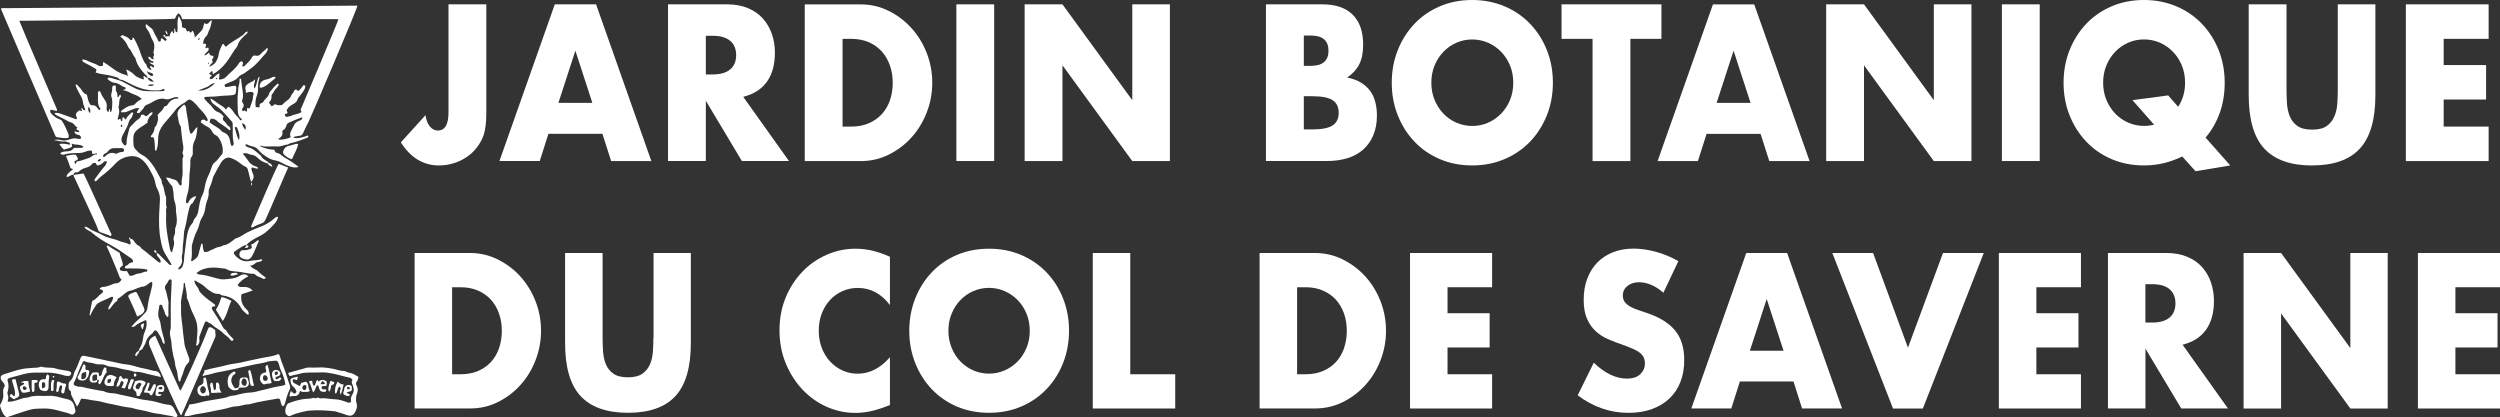 <svg xmlns="http://www.w3.org/2000/svg" id="Calque_2" viewBox="0 0 483.29 80.62"><rect x="0" y="0" width="483.29" height="80.62" fill="#333333" stroke="none"/><defs><style>.cls-1{fill:#fff;stroke-width:0px;}</style></defs><g id="Calque_1-2"><path class="cls-1" d="m10.96,26.51c.76.08,1.51.33,2.3.11,0-.23.06-.46-.01-.65-.38-.91-.74-1.82-1.3-2.64-.08-.11-.18-.18-.32-.22-.68-.2-1.54-.83-1.86-1.35-.12-.21-.09-.39.08-.57.38.09.76.18,1.14.28.05-.21,0-.35-.06-.51-.31-.75-7.02-16.35-7.19-16.95.32,0,.59,0,.85,0,1.11,0,28.95-.24,29.24-.39.15-.37.28-.8.7-1.05.41.25.54.69.69,1.13,10.04,0,20.05,0,30.06,0,.02,0,.04.02.06.04.02.02.04.04.06.05,0,.27-7.19,17.2-7.27,17.37-.1.21.21.37.13.51-.66.46-1.4.39-2.01.74-.2.12-.46.06-.7.16-.21.1-.45-.09-.48-.29-.03-.21.1-.26.28-.3.26-.05.28-.25.15-.43-.15-.2-.06-.31.05-.49.26-.44.66-.67,1.08-.91.4-.22.76-.45.9-.96.08-.29.36-.52.54-.78.37-.56.92-1.03.96-1.77-.17-.24-.38-.24-.51,0-.22.39-.53.66-.82.92-.26.03-.29-.28-.5-.26-.1.05-.26.08-.28.14-.12.46-.54.72-.69,1.15-.12.32-.35.56-.6.74-.36.24-.68.52-.97.83-.12.13-.26.19-.43.17-.26-.03-.54.06-.79-.09-.21-.13-.42-.09-.58.1-.12.14-.26.19-.5.12.04-.27-.3-.36-.35-.66.32-.33.54-.72.48-1.21-.02-.14,0-.26.11-.37.33-.35.45-.85.83-1.17.2-.16.33-.42.46-.65.05-.09-.07-.18-.22-.25-.31.31-.68.59-.93.95-.24.34-.65.63-.72,1-.08.43-.34.65-.59.92-.14.16-.33.3-.42.49-.14.31-.39.42-.68.5-.04.01-.07.07-.11.12-.09.2.07.47-.14.67-.21-.1-.42-.15-.63-.04-.15-.79-.06-1.56.19-2.25.18-.5.27-.98.24-1.48-.04-.68.08-1.32.28-1.96.02-.08.04-.16-.1-.24-.45.68-.37,1.59-.86,2.3-.35-.66.19-1.2.08-1.81-.24.37-.62.48-.96.66-.12.06-.23.13-.34.2-.44.3-.71.7-.48,1.22.09.21-.08.35.04.55.33-.12.69-.22,1.06-.18.34.04.5.22.4.53-.05.15-.12.3-.11.46.02.71-.39,1.32-.54,1.99-.04.2-.24.28-.45.13-.06-.05-.1-.03-.12.04-.1.21.07.48-.13.66-.23.08-.15-.31-.38-.21-.15.07-.29.17-.43.02-.15-.25.06-.43.14-.6.16-.32.21-.6-.05-.88-.16-.18-.18-.4-.1-.6.21-.52.15-1.08.09-1.59-.1-.79-.26-1.57-.31-2.36,0-.13-.1-.18-.3-.16-.02.32.03.67-.07.98-.2.62-.2,1.26-.26,1.88-.1,1.07-.05,2.16-.02,3.24.01.59.11,1.17.62,1.57.08.06.17.14.14.3-.09.08-.27.14-.32.03-.22-.44-.63-.72-.93-1.1-.4-.52-.71-1.13-1.28-1.45-.32.05-.26.44-.59.47-.33-.54-.95-.73-1.43-1.1-.46-.36-.94-.72-1.52-1.01.12.56.33.9.71,1.16.66.45,1.3.92,1.82,1.52.53.61,1.08,1.21,1.64,1.81.14.16.15.33.16.52.06,1.15-.1,2.3.16,3.45.06.27.09.66-.35.77-.16-.23-.25-.45-.28-.73-.08-.84-.39-1.57-1.25-1.91-.15-.06-.32-.12-.41-.24-.64-.78-1.64-1.07-2.36-1.75.08-.21.15-.43.23-.65.45-.06.84.08,1.13.34.76.71,1.76,1.11,2.47,1.88.02.02.09-.02.17-.04.12-.28-.01-.6-.21-.7-.44-.23-.56-.71-.92-.99-.34-.26-.39-.56-.11-.87-.29-.43-.66-.77-1.06-.9-.52-.16-.86-.51-1.1-.88-.28-.44-.69-.72-1.03-1.08-.16-.17-.28-.38-.47-.53-.14-.11-.13-.28,0-.44.83-.1,1.68-.02,2.54-.15.89-.13,1.81-.09,2.71-.2.5-.06.73-.16.77-.62.03-.38.14-.79-.02-1.18-.6-.06-1.13.16-1.69.21-.4.04-.4.08-.5-.41.25-.2.56-.29.85-.43.43-.2.89-.31,1.3-.59.22-.16.43-.3.59-.52.24-.34.64-.43.97-.63.52-.31.97-.73,1.48-1.07.23-.15.42-.33.62-.51.78-.67,1.36-1.52,2.08-2.25.27-.28.43-.64.5-.99-.11-.12-.22-.12-.25-.07-.28.4-.74.62-1.04.99-.3.37-.63.55-1.12.42-.31-.08-.54.03-.7.37-.3.63-.88,1.04-1.33,1.56-.13.15-.29.24-.55.08.1-.26.28-.56.05-.86-.38-.13-.57.17-.71.4-.64,1.03-1.65,1.7-2.45,2.57-.27.29-.62.4-.98.49-.3.08-.47-.06-.37-.34.1-.29.09-.56.04-.85-.31.13-.55.28-.75.51-.16.18-.34.35-.53.5-.2.15-.42.17-.61.02.06-.33.4-.41.43-.75-.17-.03-.41.08-.48-.24.17-.16.35-.33.54-.5.22.19.03.41.15.56.08.06.14-.01.21-.04.09-.05.19-.09.28-.15,1.08-.74,1.96-1.67,2.66-2.78.35-.55.72-1.09,1.06-1.64.21-.34.54-.59.64-1,.17-.67.66-1.12,1.11-1.61.27-.29.7-.46.82-.93-.28-.03-.46.1-.58.27-.13.18-.29.32-.46.45-.98.73-2.13,1.21-3.03,2.07-.19.18-.37.09-.47-.19-.11-.28-.33-.3-.44-.06-.27.6-.58,1.2-.67,1.86-.07.55-.29,1.04-.56,1.48-.25.4-.7.66-1.22.92.09-.49.48-.62.63-.91.07-.21-.27-.35-.06-.59.12-.14.29-.33.16-.63-.42.04-.73-.14-.79-.62-.32.18-.48.55-.94.51.15-.32.42-.51.64-.73.23-.24.28-.48.13-.75-.22-.04-.37.25-.55.03.24-.74.19-.83-.44-.77.02-.55.17-1.04.59-1.44.17-.15.28-.36.35-.61.07-.26.21-.54.33-.79.23-.5.3-1.07.44-1.63-.11,0-.14,0-.17,0-.18.02-.25.17-.35.3-.24.31-.53.5-.96.16-.2.57-.18,1.14-.63,1.57-.41.39-.77.83-1.21,1.24-.02-.48-.15-.91-.38-1.3-.05.02-.12.02-.14.05-.17.24-.32.48-.55.04-.1-.18-.26.12-.42,0-.17-.13-.18-.31-.23-.49-.03-.11-.17-.1-.27-.13-.49-.13-.51-.13-.5-.63.01-.37-.08-.68-.25-1-.13-.23-.24-.48-.35-.71-.45,1.02-.11,2.11-.3,3.12-.19.06-.24-.04-.31-.12-.09-.12-.08-.25-.1-.38,0-.08,0-.2-.13-.2-.17.29.1.65-.14.9-.06,0-.1,0-.11-.02-.07-.14-.13-.28-.19-.43-.28.3-.48.65-.49,1.12-.33-.28-.59.11-.86-.04,0-.05-.02-.1-.03-.16-.03-.15-.15-.16-.24-.11-.1.05-.12.18-.03.27.05.05.14.07.21.1,0,.03.01.05.02.08.05.22.53.28.3.55-.26.31-.46-.05-.64-.21-.1-.09-.19-.19-.35-.14-.17.16.01.43-.17.59-.18.05-.38.03-.43-.13-.2-.65-.68-1.15-.88-1.78-.09-.28-.24-.47-.44-.64-.32-.27-.66-.53-1.01-.8-.23.46.05.82.27,1.11.27.36.45.76.6,1.17.11.3.22.61.39.87.4.59.34,1.23.26,1.86-.03.26-.21.48-.02.75.21.28-.28.52-.09.82.03.04.14.11.03.19-.46.17-.53-.51-.95-.45-.06.1-.11.2-.02.29.22.23.38.51.76.55.24.03.17.22.08.37-.17-.12-.36-.1-.55-.1-.02-.04-.05-.08-.07-.11l-.07.08s.08.05.11.07c.14.27.44.26.65.42.18.14.22.29.09.48-.28.1-.39-.41-.7-.2-.17.31.36.39.2.74-.39-.19-.74-.39-.84-.83-.04-.17-.09-.31-.22-.41-.24-.2-.32-.48-.46-.74-.39-.75-.59-1.58-.91-2.36-.27-.66-.59-1.28-.93-1.9-.02-.03-.09-.03-.14-.04-.23.06-.04.37-.21.43-.19.05-.33.02-.41-.09-.31-.42-.78-.56-1.23-.76-.31-.14-.42.02-.61.24.76.5,1.18,1.19,1.51,1.94.03.07.07.15.12.21.57.55.74,1.35,1.25,1.94.05.05.06.15.08.22.3,1.14.97,2.04,1.76,2.89.2.22.55.35.52.73-.27.02-.39-.24-.6-.32-.04-.01-.09.02-.14.03-.2.2.22.37-.03.62-.53-.24-1.16-.34-1.62-.79-.48-.46-.99-.87-1.72-1.17.18.44.24.77.27,1.11.08.02.15.08.08.15-.07.07-.12-.01-.15-.09-.96-.24-1.86-.65-2.64-1.24-.64-.49-1.29-.94-1.97-1.35-.18.22.1.54-.18.76-.25-.01-.55.09-.77-.07-.58-.4-1.28-.5-1.89-.82-.37-.19-.79-.4-1.28-.34.06.42.36.55.65.69.72.34,1.42.73,2.08,1.16.09.23,0,.45-.11.67.34,0,.56.17.83.21,1.02.15,2.03.32,3.02.63.25.08.53.09.67.36.06.11.15.13.26.14.53.07.96.33,1.44.58,1.67.87,3.41,1.6,5.37,1.52.48-.02.97.06,1.39-.25.19-.14.28.04.39.15-.1.18-.27.24-.47.24-1.08,0-2.16.06-3.24-.02-.73-.06-1.46-.23-2.13-.59-.76-.41-1.53-.81-2.3-1.21-.71-.36-1.5-.47-2.24-.75-.22-.08-.55-.12-.71.21.41.34.83.69,1.36.74.4.03.72.19,1.05.36.33.17.59.46.98.5.08,0,.13.08.13.18,0,.11-.02.22-.15.24-.1.02-.22,0-.35.19.72,0,1.25.44,1.85.67.62.24,1.26.45,1.78,1-.54.26-.97.57-1.33.98-.15.17-.33.24-.57.26-.75.06-1.32.51-1.9.92-.11.07-.28.16-.21.41.45,0,.88.03,1.32-.19.43-.21.89-.34,1.33-.53.28-.12.54-.13.89-.03-.22.3-.47.52-.48.85.3.13.61-.02.71-.21.2-.36.6-.54.74-.95.06-.18.23-.31.41-.37.58-.19,1.08-.54,1.62-.82.6-.31,1.28-.51,1.93-.32.56.17.99-.02,1.44-.2.31-.12.61-.19.94-.16.15.01.26.05.22.27-.86-.02-1.54.31-2,1.08-.09.15-.25.35-.39.36-.33.02-.41.25-.49.46-.1.27-.34.41-.5.62-.19.25-.5.41-.63.7.25.78-.03,1.46-.31,2.14-.29.07-.26.36-.29.52-.08.53-.34.94-.67,1.33-.06.07-.04.15.01.23.14.15.37-.09.51.11.24.74.23,1.52.24,2.29,0,.16.06.26.26.22.32-.73.34-1.55.36-2.32.03-1.11.45-2.02,1.1-2.83.76-.94,1.61-1.82,2.33-2.8.23-.31.55-.57.87-.82.36-.28.8-.41,1.13-.73.48-.46.75-.47,1.24-.05.37.32.73.65,1.01,1.04.26.35.58.62.86.94.4.45.78.92,1.01,1.49.06.15.08.32-.17.4-.22-.08-.37-.36-.68-.31-.34.05-.47.23-.42.6.38.18.71.52,1.11.7.47.21.79.52,1.02.95.17.31.32.6.69.74.21.08.42.25.55.44.58.86.92,1.79.84,2.85-.01.17-.04.32-.16.44-.49.52-.83,1.16-1.43,1.59-.28.21-.44.52-.54.87-.16.52-.36,1.04-.6,1.54-.32.67-.58,1.35-.7,2.09-.1.62-.23,1.27-.52,1.82-.47.92-.58,1.91-.74,2.89-.09.52-.23.98-.55,1.38-.2.25-.41.49-.46.82-.03.17-.15.28-.25.4-.48.55-.73,1.21-.88,1.92-.17.78-.28,1.56-.35,2.36-.08.87-.28,1.72-.3,2.6,0,.37-.1.74-.19,1.09-.1.39-.37.76-.83.92-.03-.1-.07-.17-.07-.25,0-.12.08-.17.17-.24.28-.25.41-.57.52-.95.1-.37-.06-.67-.04-1.01.02-.38.17-.73.17-1.1,0-.64.04-1.27.13-1.92.13-.86.04-1.73.32-2.6.34-1.1.41-2.29.73-3.41.14-.49.19-1.13.78-1.41.15-.46.56-.81.64-1.35-.66.2-1.16.48-1.42,1.1-.05.13-.2.33-.47.31-.1-.3-.03-.6,0-.91.09-.69.42-1.31.46-2.01.04-.51.12-1.02.11-1.54-.04-1.21.27-2.4.2-3.61-.02-.3.06-.67.24-.9.27-.34.25-.69.24-1.06-.02-.67-.02-1.37.3-1.96.46-.85.48-1.76.6-2.74-.62.29-.69,1.1-1.3,1.32-.27-.52-.34-1.06-.39-1.57-.11-1.19-.44-2.35-.53-3.54-.02-.21-.15-.38-.31-.57-.42.2-.68.57-.98.89-.37.39-.42.86-.3,1.35.17.66.12,1.39.58,1.97.03.03,0,.11.02.16.12.95.17,1.9.33,2.85.1.62.28,1.25.03,1.89-.06.15-.03.37.06.55.08.15.1.34.03.47-.18.31-.11.63-.11.95-.01.67-.03,1.35.01,2.02.04.7-.26,1.37-.18,2.07.02.21,0,.42-.23.51-.49-.29-.48-1.03-1.15-1.15-.55-.1-1.03-.5-1.67-.37.41.53.65,1.11,1.12,1.52.07.06.13.18.14.28.05.42.21.82.21,1.26,0,.52.06,1.07.22,1.56.19.55.26,1.09.25,1.65,0,.13,0,.27.02.4.17,1.01.27,2.01-.13,2.99-.09.21-.05.42-.06.64-.01.24,0,.47-.1.71-.12.31-.28.71-.18,1,.3.87-.19,1.57-.29,2.42-.26-.17-.34-.29-.38-.5-.14-.75-.33-1.5-.44-2.25-.14-.97-.32-1.94-.34-2.92-.01-.51-.04-1.03,0-1.54.03-.5-.13-1.02.11-1.51-.24-.49-.07-1.01-.12-1.51-.02-.19.05-.4-.03-.56-.36-.75-.28-1.62-.68-2.35-.18-.32-.06-.67-.26-.99-.58-.96-1.01-2.01-1.7-2.89-.5-.64-.99-1.3-1.75-1.71-.31-.17-.65-.36-.91-.61-1.02-1-1-1.01-1-2.53,0-.08,0-.16,0-.24,0-.59.17-1.07.63-1.49.63-.58,1.42-.93,2.14-1.52-.12-.35.12-.64.29-.98.17-.35.67-.47.65-1-.63-.03-.76.75-1.37.76-.19-.23-.45-.41-.85-.23,0,.4-.29.67-.6.86-.58.37-.95.96-1.46,1.39-.13.11-.19.32-.24.49-.23.9-.51,1.79-.5,2.73,0,.25-.12.4-.37.43-.68-.65-.78-1.13-.41-1.93.12-.27.27-.52.4-.78.24-.5.55-.97.7-1.5.11-.37.22-.71.49-.98.28-.28.32-.67.47-1.01.03-.08-.09-.18-.23-.23-.46.41-.96.79-1.15,1.35-.42.14-.24-.52-.66-.35-.14.22.07.53-.18.75-.28-.04-.07-.42-.32-.47-.17-.06-.28.33-.48.05.18-.74.51-1.47.18-2.25-.02-.04-.01-.11,0-.15.26-.58-.02-1.29.42-1.85.08-.1.06-.31-.05-.46-.15.02-.23.12-.27.25-.05.14-.11.23-.33.13.06-.36,0-.73-.21-1.05-.23-.36.1-.81-.19-1.15-.55.09-.56.09-.58.47-.02.35-.02.68-.14,1.03-.08.24-.09.56,0,.8.25.66.11,1.33.11,2,0,.29-.13.58-.2.89-.37-.14-.09-.5-.33-.63-.19.15.04.49-.26.6-.25-.27-.33-.57-.26-.89.12-.56-.06-1.03-.38-1.48-.32-.46-.63-.92-.8-1.46-.1-.32-.3-.2-.5-.09,0,.3,0,.6,0,.9,0,.8-.11,1.61.43,2.32.12.15-.05.27-.21.33-.05-.06-.11-.12-.16-.19-.28-.42-.58-.8-1.17-.75-.28.03-.4-.15-.53-.39-.3-.52-.33-1.11-.52-1.67-.37-.14-.67-.36-.89-.73-.22-.38-.55-.69-.85-1.02-.1-.11-.19-.28-.44-.18.12.56.42,1.05.67,1.56.24.5.63.98.7,1.5.09.64.28,1.23.52,1.8-.48.36-.42-.37-.73-.32-.21.2.26.35.04.54-.19.09-.31-.19-.45-.1-.21.14-.43.3-.57.5-.13.19-.15.46-.02.69.1.17.17.33.01.55-.9-.33-1.81-.68-2.73-.99-.48-.16-.96-.39-1.51-.22.14.3.39.42.63.54.41.2.82.4,1.22.6.45.23.88.54,1.36.66.56.14.7.68,1.12.91.04.02.08.05.12.08-.08.11-.16.21-.25.32.18.18.5.17.62.43-.31.36-.65-.17-.99.08.15.33.34.52.72.57.38.04.6.28.6.69-.27.13-.54.13-.74.07-.63-.21-1.19.04-1.75.21-.53.16-1.04.17-1.57.03-.4-.1-.82-.12-1.23.06.67-.03,1.3.32,1.97.23.34-.04.63.1.94.18.14.04.3.15.21.45-.65-.14-1.32-.27-2.03-.15.25.45.55.8.87,1.09.38-.11.71-.19,1.04-.3.17-.06.37-.12.49-.24.16-.15-.02-.36-.04-.63.77.37,1.64.03,2.29.61-.14.2-.28.23-.46.22-.35,0-.7,0-1.05,0-.16,0-.33,0-.44.14-.31.44-.75.51-1.26.54-.42.02-.9.02-1.26.37.17.26.41.33.65.26.99-.29,2-.31,3.01-.31.36,0,.67-.07,1.01-.19.39-.14.79-.32,1.23-.28.07,0,.14.05.19.07.11.19-.04.4.15.57.19,0,.4.04.6-.09.16-.1.24-.04.24.2-.4-.08-.71.15-.99.37-.24.19-.49.29-.78.38-.73.23-1.43.53-2.15.63-.11.16,0,.37-.22.43-.06-.07-.12-.12-.16-.19-.05-.1-.07-.2-.02-.31.81-.37.81-.38.21-1.26-.64-.1-1.23.15-1.89.21.37.84.54,1.37.9,2.38.13.18.44-.02.43.29q-1.36.93-1.16,1.45c.47-.06.81-.5,1.32-.47.03-.27.16-.43.45-.45.21-.01.43.02.6-.17.4-.43.93-.61,1.47-.77.37-.11.69-.26.92-.55.22-.28.46-.41.86-.3.05.18.14.37.35.47.41-.11.8-.25,1.09-.61.18-.22.43-.32.77-.09-.25.18-.18.47-.4.71-.72.82-1.34,1.71-1.99,2.58-.11.15-.14.34.1.48.44-.21.68-.65,1.05-.93.99-.75,1.94-1.56,2.78-2.48.69-.76,1.57-1.22,2.53-1.41,1.54-.29,2.68.32,3.67,1.77.21.31.4.64.57.97.34.69.78,1.32.91,2.11.08.49.22,1,.46,1.44.33.61.5,1.22.5,1.9,0,.83-.1,1.65-.13,2.48-.08,1.88-.09,3.77.3,5.62.17.8.3,1.62.74,2.34.46.75.9,1.52,1.35,2.28-.25.17-.41.03-.57-.13-.6-.6-1.2-1.2-1.81-1.8-.13-.13-.22-.31-.53-.27,0,.33.15.59.39.81.2.19.32.42.41.68.04.1,0,.23-.1.28-.06.03-.16.03-.23,0-.07-.02-.13-.09-.2-.14-.84-.68-1.69-1.37-2.53-2.06-.33-.26-.73-.44-.91-.86-.56-.22-.93-.65-1.25-1.14-.15-.23-.38-.37-.67-.39-.04-.09-.08-.26-.17-.21-.15.09-.08.22.05.31.09.34.36.67.07,1.06-.34-.14-.67-.33-1.03-.4-.52-.11-1.02-.27-1.5-.5-.23-.11-.51-.13-.76-.21-.68-.23-1.42-.36-2-.73-.84-.53-1.83-.73-2.63-1.31-.21-.15-.52-.34-.89-.32.11.39.44.5.68.68.17.12.41.17.56.3,1.22,1.06,2.57,1.92,4.01,2.66.54.28,1.06.61,1.57.95.72.48,1.42,1,2.14,1.47.3.19.49.38.42.81-.36.02-.7.14-.91.42-.19.25-.7.22-.64.71.25.13.49.05.73.06,1.12.05,2.25-.05,3.36.17.26.05.29.18.19.45-.58-.09-1.04.37-1.66.38-.57,0-1.08.57-1.73.4-.07-.17-.41-.76-.52-.91q-.63.15-1.34-.17c-.09-.43.15-.66.5-.81.33-.14-.54-2.07-.54-2.52-.71-.44-1.43-.8-2.06-1.28-.17-.13-.32-.18-.5-.02.2.22,2.26,5.15,2.57,6.05.02.07.06.16.12.19.37.15.13.37.03.51-.17.25-.49.42-.75.42-.55,0-.96.31-1.44.45-.36.11-.69.25-1.08.26-.28,0-.56.1-.77.31.06.08.08.14.11.16.04.02.11,0,.16.03.47.2.53.47.14.74-.61.42-1,1.09-1.7,1.41-.12.06-.17.2-.2.34-.15.79-.3,1.57-.45,2.36,0,.04.05.09.13.23.26-.77.71-1.36,1.09-2,.11-.19.24-.32.43-.44.75-.46,1.6-.7,2.37-1.12.14-.08.28-.17.53-.05,0,.88-.86,1.48-.96,2.35.18.03.28-.02.35-.1.43-.5.73-1.12,1.33-1.46.06-.03.11-.14.1-.21-.01-.25.17-.33.33-.4.15-.07.25-.19.36-.27.6-.39,1.1-1.05,1.8-1.14.66-.09,1.17-.47,1.78-.62.15-.04.28-.14.45-.14.48.01.87-.24,1.22-.53.23-.18.44-.38.79-.42.05.32.03.61-.04.93-.33,1.36-.72,2.71-.88,4.11-.04.36-.16.67-.42.93-.54.53-1.04,1.1-1.62,1.58-.39.33-.69.72-1.08,1.16.32.01.51.03.73-.18.53-.5,1.23-.73,1.86-1.07.09-.05.21-.05.34.05.08.56.04,1.13-.15,1.7-.15.45-.39.89-.45,1.35-.1.86-.28,1.67-.77,2.39-.07.1-.07.25-.11.38-.32.11-.5.35-.65.64-.13.24-.03.32.21.4.12-.34.48-.54.53-.93.12-.29.5-.26.63-.52.21-.42.5-.81.64-1.27.15-.49.4-.94.77-1.27.29-.25.57-.46.77-.79.16-.27.36-.28.59-.07.12.11.2.24.29.38.33.54.65,1.08.8,1.7.06.24.16.38.45.33-.08-.99-.46-1.9-.66-2.85-.14-.64-.13-1.31-.43-1.92-.25-.51-.18-1.05-.13-1.58.03-.28.14-.56.14-.86,0-.17.12-.31.3-.31.14,0,.27.11.3.24.08.48.41.87.49,1.34.06.37.3.58.51.82.25-.13.18-.31.18-.46,0-.57,0-1.13,0-1.7,0-.32.07-.67-.02-.97-.21-.71-.25-1.46-.55-2.15-.12-.28-.18-.65.06-.92.24-.27.39-.56.55-.87.1-.2.29-.33.58-.1,0,.14,0,.33,0,.51-.02.91-.08,1.82-.12,2.72-.09,1.83-.03,3.67-.04,5.5,0,.37,0,.73-.12,1.11-.1.31-.05.68.02,1.04.11.54.25,1.09.26,1.65,0,.61.2,1.2.27,1.8.06.56.33,1.07.36,1.62.03.46.13.89.29,1.32.13.34.22.7.24,1.09.02.43.16.85.25,1.25.2.02.31-.09.31-.16.05-.46.29-.85.43-1.27.24-.72.37-1.49.97-2.06.32-.3.42-.68.21-1.16-.24-.55-.39-1.15-.62-1.71-.29-.71-.26-1.51-.4-2.26-.11-.63-.13-1.27-.2-1.9-.11-1-.28-2-.29-3.01,0-.4.03-.81,0-1.21-.06-.73.09-1.45.23-2.14.13-.63.29-1.24.27-1.88,0-.13-.01-.28.25-.27.03.83.37,1.63.37,2.48,0,.16-.03.35.04.48.33.64.49,1.35.74,2.02.28.74.69,1.42.96,2.17.53,1.47.24,2.95.14,4.42,0,.12-.11.24-.09.38.02.08.05.15.23.15.26-.28.48-.6.42-1.07-.03-.24-.06-.51.01-.72.32-.9.67-1.79,1.03-2.67.08-.18.3-.3.47-.15.29.25.7.31.95.58.63.65,1.51.95,2.13,1.62.38.41.92.67,1.28,1.13.12.15.23.38.5.36.08-.1.24-.14.21-.33-.49-.49-1.04-.98-1.38-1.63-.07-.14-.19-.17-.3-.25-.16-.11-.27-.25-.36-.43-.57-1.09-1.24-2.11-1.9-3.14-.14-.22-.37-.49-.19-.75.2-.21.5,0,.6-.27,0-.2-.14-.27-.27-.37-.86-.62-1.72-1.23-2.45-2.01-.19-.2-.38-.41-.44-.66-.06-.28-.24-.46-.38-.68-.21-.34-.56-.66-.44-1.19.54.31,1.05.57,1.52.9.37.25.67.61,1.04.87.6.42,1.19.9,2,.86.17,0,.32.02.45.14.12.12.26.16.43.18,1.61.22,2.81,1.04,3.58,2.48.15.27.38.53.63.71.24.17.38.53.8.5.07-.48-.17-.79-.47-1.06-.85-.8-1.12-1.77-.92-2.88.72-.23,1.41-.43,2.16-.71-.44-.45-.88-.66-1.4-.68-.27-.01-.54,0-.81,0-.3-.01-.58-.09-.69-.43.56-.7,1.21-1.25,2.07-1.64-.59-.59-1.2-.41-1.66-.11-.9.59-1.91.58-2.9.69-.69.08-1.37-.14-2.03-.32-.94-.27-1.88-.54-2.86-.61-.24-.02-.4-.13-.6-.27.28-.19.5-.38.76-.52.59-.32,1.22-.45,1.9-.52.97-.11,1.88.07,2.82.17.36.04.56.28.87.36.7.19,1.42.19,2.12.29.87.12,1.72.36,2.6.36.16,0,.25.1.34.19.4.39.98.4,1.41.73.15.11.4.1.62-.16-.5-.41-1.05-.74-1.46-1.2-.43-.48-1.17-.49-1.57-1.15.54,0,.82-.37,1.18-.59.36-.21.89-.05,1.17-.48-.13-.15-.29-.17-.4-.12-.59.22-1.21.11-1.81.25-.63.15-1.3.16-1.89-.13-.47-.23-.89-.58-1.24-1-.26-.32-.26-.49.07-.73.46-.32.93-.62,1.41-.91.23-.13.47-.26.75-.24.52-.66,1.24-1.03,1.95-1.43.55-.31,1.15-.56,1.64-.94.64-.5,1.23-1.07,1.78-1.67.36-.39.68-.85.78-1.46-.38.02-.61.19-.82.39-.75.7-1.63,1.17-2.58,1.54-.83.32-1.67.66-2.47,1.06-.81.4-1.5,1.03-2.42,1.23-.06.01-.1.12-.16.16-.67.47-1.26,1.08-2.14,1.14-.48.37-1.11.28-1.63.59-.35.21-.78.31-1.14.54-.29.19-.61.17-.91.17q-.26-.47-.31-1.31c0-.16.02-.35-.25-.3-.19.68-.41,1.36-.56,2.05-.15.68-.7.95-1.18,1.31-.04.03-.15-.02-.28-.05.29-.9.13-1.81.17-2.71,0-.11-.01-.22.02-.32.27-.97.53-1.94,1.01-2.83.12-.23.2-.48.29-.74.2-.6.29-1.25.66-1.77.23-.34.35-.7.47-1.08.21-.68.2-1.41.47-2.08.24-.59.39-1.21.34-1.87,0-.13.02-.27.06-.39.25-.72.6-1.42.73-2.18.01-.08.03-.16.07-.23.5-.96.99-1.91,1.56-2.83.16-.26.37-.47.61-.64.3-.21.73-.36,1.04-.26.59.18,1.19.46,1.69.83.43.32.82.68,1.32.89.29.13.44.33.51.66.17.76.39,1.5.61,2.32.45-.51.63-.98.37-1.56-.12-.26-.22-.54-.29-.82-.04-.14-.08-.33.17-.44.32.12.69.22,1.09.26.03-.31-.2-.36-.39-.43-.48-.17-.94-.4-1.27-.8-.43-.53-.76-1.14-1.31-1.68.4-.13.71-.13,1.01-.02.25.09.5.22.75.24.53.04.91.36,1.24.68.54.52,1.17.8,1.86.98.15.36.45.5.9.65-.12-.53-.42-.68-.79-.77-.02-.24-.24-.26-.39-.36-.38-.28-.84-.49-1.02-.98-.03-.07-.1-.12-.17-.17-.7-.55-1.31-1.24-2.23-1.45-.15-.03-.28-.15-.43-.21-.26-.1-.22-.26-.1-.44.42.1.79.37,1.19.42.53.08.9.33,1.22.7.53.61,1.15,1.1,1.85,1.5.34.19.69.37,1.1.45.51.1,1.01.23,1.49.5.59.33,1.22.62,1.88.82.47.14.9.14,1.41.05-.09-.12-.13-.2-.19-.24-.72-.5-1.42-1.03-2.19-1.45-.26-.14-.5-.28-.72-.47-.3-.25-.6-.51-1.02-.58-.3-.05-.47-.31-.5-.61-1.02-.06-1.94-.25-2.87-.76.18-.01.3-.06.38-.02.41.19.84.14,1.27.14.59,0,1.19-.04,1.78,0,.72.06,1.34-.37,2.03-.37.39-.33.88-.33,1.33-.46.83-.25,1.64-.56,2.46-.88.13-.05.27-.21.05-.42-.87.32-1.77.66-2.76.45.1-.17.22-.26.4-.26.24,0,.48-.12.7-.12.44,0,.62-.24.78-.57.33-.7.64-1.41,1.01-2.08.34-.61,9.59-22.21,9.47-22.51-.33,0-.62,0-.92,0-3.37.06-66.3.47-67.46.48-.18,0-.38-.07-.54.12.33.8,9.87,23.1,10.49,24.48.07.16.16.32.31.34Zm31.12-11.43c-.14.13-.19.31-.4.2.06-.14.13-.26.4-.2Zm-12.33.73c-.71,0-1.04-.29-1.23-.78.54-.02.82.35,1.23.78Zm-1.37-2.01c.09-.13.11-.02.15.05.27.16.6.17.88.34.16.1.24.2.19.39-.16.15-.37.13-.52.03-.26-.18-.57-.33-.6-.7-.07,0-.13-.06-.09-.1Zm.16,2.67c.39-.2.8-.15,1.26-.12-.42.43-.84.27-1.26.12Zm11.79-4.34s.06.05.09.07c-.05.06-.1.11-.16.17-.03-.05-.06-.08-.07-.12,0-.09.04-.15.14-.13Zm-2.05-4.58c.05-.15.18-.15.31-.13.02,0,.04.03.06.04,0,.02-.01.04-.02.06-.08.1-.16.2-.31.15-.03,0-.05-.09-.04-.12Zm.03,9.94c.44-.17.88-.35,1.32-.52.37-.14.75-.28,1.03-.56.26-.26.6-.27.93-.35-.9.87-1.91,1.54-3.28,1.44Zm-20.91,4.38c-.36-.37-.43-.71-.3-1.23.4.39.44.74.3,1.23Zm5.95,2.42c0-.13.09-.2.2-.16.1.04.1.17.08.28-.02.07-.06.15-.15.13-.14-.04-.13-.14-.12-.24Zm-4.51,6.85c.18-.22.31-.49.68-.38-.08.38-.28.53-.68.38Zm4.86-1.77c-.41.01-.78.12-1.13.32-.06.03-.17.04-.23.01-.88-.39-1.53.03-2.13.61-.03.03-.1.03-.15.04-.14-.07-.19-.2-.11-.32.12-.17.26-.37.47-.41.21-.05.31-.19.42-.34.31-.42.72-.65,1.25-.65.4,0,.8,0,1.21,0,.13,0,.28,0,.4.04.15.06.28.16.28.35,0,.19-.12.35-.26.36Zm22.5-2.24c-.48-.87-.56-1.71-.84-2.47.25-.2.42-.1.48.04.28.72.6,1.45.36,2.43Zm1.25-1.99c-.35-.48-.64-.84-.63-1.37.65.33.78.59.63,1.37Zm10.35-1.77c-.51.19-.86.49-1.04.99-.04.1-.09.19-.14.29-.31.6-.76,1.16-.42,1.88-.73.36-2.01.58-2.36.42-.05-.14.08-.19.15-.23.45-.28.69-.65.6-1.2-.03-.18.05-.34.2-.41.39-.18.47-.57.59-.89.1-.29.25-.42.51-.54.81-.37,1.64-.69,2.56-1.02-.03.51-.39.62-.65.71Z"></path><path class="cls-1" d="m56.03,74.5c-.21-.6-.43-1.21-.6-1.81-.38-1.36-1.02-2.62-1.38-3.97-.02-.09-.13-.17-.22-.28-.76.33-1.57.48-2.37.6-.76.12-1.51.31-2.26.46-.88.17-1.75.38-2.63.58-.91.2-1.85.25-2.73.5-1.42.4-2.9.58-4.4,1.04.27.4-.27.6-.27,1.08.62-.21,1.23-.26,1.79-.44.76-.25,1.55-.37,2.32-.51,1.25-.23,2.48-.55,3.72-.81.83-.17,1.65-.37,2.48-.54.67-.14,1.37-.19,2.01-.42.58-.21,1.16-.17,1.74-.25.34-.04.48.16.59.41.19.46.25.97.47,1.43.41.88.76,1.79.88,2.79-.28.12-.55.21-.85.25-.7.1-1.41.23-2.09.43-.63.18-1.28.32-1.92.47-.59.13-1.19.35-1.79.36-1.05.03-2.05.29-3.05.55-.39.1-.79.04-1.17.21-.75.35-1.59.39-2.39.55-.91.18-1.83.27-2.73.5-.84.21-1.68.45-2.59.52-.13.81-.84,1.37-.94,2.25.42-.02.77,0,1.15-.11.86-.26,1.77-.36,2.65-.51,1.31-.23,2.59-.54,3.9-.78.78-.14,1.54-.49,2.32-.5.85-.01,1.61-.42,2.44-.38,1.81-.52,3.67-.77,5.51-1.11.33-.06.52.05.58.39.05.32.13.63.28.91.1.2.34.2.46.01.06-.09.09-.19.12-.29.26-.94.5-1.88.93-2.76.12-.24.14-.53.04-.82Z"></path><path class="cls-1" d="m33.63,78.97c-.16-.32-.43-.65-.95-.72-.38-.05-.78-.07-1.17-.19-.99-.29-2-.57-3.02-.68-1.04-.11-2.04-.36-3.03-.61-.8-.2-1.61-.32-2.41-.52-.3-.08-.61-.18-.93-.2-.71-.05-1.43-.08-2.08-.42-.09-.05-.21-.04-.31-.05-.93-.17-1.87-.33-2.8-.53-.54-.11-1.07-.32-1.64-.29-.26.01-.46-.13-.69-.18-.32-.07-.42-.31-.32-.61.08-.23.24-.4.33-.63.41-1.03.74-2.08,1.27-3.06.1-.18.13-.4.39-.52.55.39,1.25.29,1.88.5.3.1.61.18.94.17.53-.01,1.06-.01,1.56.27.29.16.67.15,1,.21.44.08.9.12,1.32.26.81.26,1.66.3,2.48.53.25.07.49.21.77.19,1.08-.05,2.08.39,3.11.59.56.11,1.12.25,1.79.41-.19-.81-.6-1.15-1.27-1.19-.24-.01-.46-.08-.7-.15-.88-.28-1.81-.36-2.7-.65-.7-.23-1.43-.41-2.16-.47-.78-.06-1.5-.31-2.26-.44-.89-.15-1.76-.38-2.64-.56-.98-.21-1.97-.4-2.95-.61-.5-.11-.72-.01-.92.51-.18.47-.39.93-.56,1.41-.2.58-.6,1.08-.72,1.68-.1.49-.33.89-.67,1.23-.21.2-.32.42-.31.69.01.44-.12.93.36,1.25.12.08.11.23.11.37,0,.16,0,.32.08.47.35.7.69,1.4,1.06,2.16.42-.48.55-1.02.81-1.52.95,0,1.84.31,2.77.39.91.08,1.8.43,2.71.58,1.15.19,2.26.53,3.42.69.34.05.69.05,1.02.16,1.11.35,2.29.44,3.4.79.81.26,1.67.27,2.5.46.75.18,1.52.2,2.25.47.19.07.38.04.51-.13.13-.17,0-.29-.07-.44-.16-.36-.39-.69-.56-1.05Z"></path><path class="cls-1" d="m41.62,63.88s-.04-.11-.08-.13c-.37-.18-.63-.61-1.17-.46-.12.26-.29.54-.38.84-.43,1.31-4.88,11.44-5.16,11.41-.52-1.17-4.32-9.45-4.82-10.65-1.27.6-1.49,1.2-.91,2.39.04.07.07.15.1.22.32.74,1.39,3.43,1.7,3.99.13.23,3.75,8.63,4.12,8.82.26-.38,6.19-14.32,6.55-15.04.26-.51-.04-.93.05-1.38Z"></path><path class="cls-1" d="m14.41,78.67c-.15-.75-.53-1.3-1.33-1.48-.28-.06-.57-.13-.85-.2-.9-.24-1.79-.53-2.74-.46-1.38.09-2.79-.22-4.14.33-.02,0-.05,0-.08,0-.73,0-1.38.34-2.06.53-.54.15-1.12.32-1.75.25.16-.5.24-.95.01-1.42-.08-.17-.02-.41.04-.62.18-.63.19-1.26-.02-1.89-.05-.16-.07-.31.03-.49.14-.06.31-.16.48-.21.63-.18,1.28-.32,1.91-.51.89-.26,1.8-.46,2.73-.47.7-.01,1.4.01,2.1,0,1.32-.04,2.59.2,3.84.59.22.07.42.07.63.06.19,0,.37-.1.49-.25.1-.13.05-.31.03-.47-.21-.17-.45-.23-.72-.28-.72-.16-1.48-.19-2.17-.42-.91-.31-1.86-.07-2.76-.36-.26-.08-.49.15-.77.16-.83.03-1.65.11-2.48.18-.16.01-.32.05-.47.08-1.23.21-2.38.69-3.58,1.03-.67.19-.83.62-.47,1.2.15.25.4.43.52.71.08.19.15.34.02.52-.29.4-.27.87-.22,1.32.08.73-.16,1.36-.49,1.98-.06.12-.18.21-.14.36.2.72.43,1.43.96,1.98.16.17.32.27.57.18,1-.34,1.99-.7,2.99-1.01.78-.24,1.56-.52,2.38-.57.91-.05,1.84-.09,2.75.01.91.11,1.8.39,2.69.62.43.11.87.2,1.28.41.24.13.5.11.74-.11.23-.22.27-.47.18-.73-.06-.18-.09-.36-.13-.54Z"></path><path class="cls-1" d="m69.31,72.87c-.35-.21-.65-.4-.99-.57-.47-.24-.99-.22-1.43-.46-.22-.12-.45-.15-.7-.15-.24,0-.47-.06-.7-.12-1.32-.36-2.65-.62-4.03-.52-.54.04-1.08,0-1.62,0-.19,0-.38,0-.56.04-1.2.32-2.39.66-3.58,1,.21.59.28.69.58.57.55-.22,1.14-.23,1.69-.41.55-.18,1.09-.22,1.65-.23.86,0,1.72,0,2.58-.03.75-.03,1.5.11,2.22.25,1.09.21,2.14.58,3.24.78.19.04.3.21.5.44-.29.3-.14.59-.02.89.26.62.39,1.24,0,1.88-.19.31-.35.65-.3,1.05.06.49,0,.56-.44.56-.2,0-.35-.11-.53-.17-.65-.21-1.31-.46-2-.47-.96-.01-1.91-.3-2.88-.19-.08,0-.17,0-.23-.04-.21-.11-.42-.15-.61-.01-.22.16-.36-.13-.6-.04-.65.24-1.36.13-2.05.26-.94.17-1.85.42-2.74.79-.13.05-.2.13-.28.26-.27.46-.36.95-.31,1.46.04.45.61.9.95.72.66-.33,1.35-.55,2.07-.72.57-.14,1.15-.28,1.72-.32,1.63-.13,3.26-.03,4.89.15.1.01.2.08.3.1.64.16,1.27.38,1.89.6.72.26,1.22.15,1.56-.39.34-.55.58-1.19.39-1.82-.21-.71-.15-1.36.1-2.02.17-.45.17-.89-.05-1.32-.18-.35-.27-.67.06-1.03.16-.17.17-.48.25-.75Z"></path><path class="cls-1" d="m48.91,43.93c.55-.33,1.13-.58,1.73-.78.28-.09.46-.3.62-.58.5-.88,3.75-8.72,4.45-10.18-.65-.25-1.26-.49-1.81-.71-.31.11-4.57,10.28-5.23,11.76-.08.18-.18.33-.06.5.11.08.21.04.3-.02Z"></path><path class="cls-1" d="m18.89,44.2c.08.46.36.67.69.76.51.15.98.35,1.48.52.14.05.25.23.43.09.17-.3-.06-.51-.17-.73-.28-.63-4.78-10.65-5.16-11.3-.66.09-1.29.18-1.91.27.01.1,0,.21.04.3.61,1.37,4.51,9.59,4.6,10.09Z"></path><path class="cls-1" d="m14.25,33.81s0,0,0-.01c0,0,0,0-.01,0,0,0,0,0,0,.01h.02Z"></path><path class="cls-1" d="m27.64,60.52c.3-.3.36-.62.2-.99-.36-.84-1.27-2.8-1.37-2.92-.11-.14-.28-.21-.43-.14-.44.21-.99.24-1.28.76.6,1.29,1.23,2.57,1.75,3.96.49-.2.84-.38,1.13-.67Z"></path><path class="cls-1" d="m41.73,59.87c.46.75.88,1.43,1.34,2.19.86-1.21,1.03-2.62,1.67-3.9-.63-.31-1.22-.63-1.93-.73-.27.85-.57,1.67-1.07,2.44Z"></path><path class="cls-1" d="m48.18,48.2c-.36.13-.72.19-1.1.17-.18-.01-.37-.03-.52.14-.52.56-.3,1.31.44,1.5.08.02.15.05.23.07.74.22,1.15.05,1.52-.62.48-.85.79-1.78,1.2-2.66.06-.13.13-.24-.03-.38-.48.19-.76.74-1.37.85.21.72.2.73-.37.94Z"></path><path class="cls-1" d="m56.69,75.98c-.15-.12-.3-.26-.48-.42-.01.43-.41.74-.13,1.13.17-.09.35-.15.54-.13.66.07,1.16-.12,1.32-.84.01-.05.06-.08.13-.16.25.25.58.22.89.19.3-.03.65.14.94-.24-.45-.48-.06-1.31-.77-1.73-.24.06-.48.16-.75.2-.32.04-.2.46-.45.65-.37-.2-.73-.4-1.1-.6q-.33-.18-.21-.65c.28-.18.51.1.85.1-.12-.24.19-.4.05-.68-.45.18-.95.15-1.35.47-.07.63.1,1.17.61,1.57.24.19.38.45.49.72.07.16,0,.32-.13.43-.14.11-.3.12-.44.01Zm1.83-1.32c.15-.24.37-.27.66-.16.07.25.07.46.01.66-.04.12-.14.22-.29.24-.18.03-.31-.06-.39-.21-.09-.17-.1-.36,0-.53Z"></path><path class="cls-1" d="m55.57,28.27c-.45.14-.9.82-.85,1.27.01.1.06.21.13.28.43.43.91.79,1.59.96.4-.98.96-1.86,1.21-2.86-.14-.15-.28-.15-.41-.11-.56.14-1.12.29-1.67.46Z"></path><path class="cls-1" d="m63.13,74.53c.06-.28.07-.54,0-.8q-.86-.59-1.53.05c-.09-.1-.04-.35-.29-.29-.35.28-.2.86-.62,1.12-.29-.27-.29-.6-.32-.99-.27.04-.46-.06-.65.16.38.6.5,1.32.8,2.07.53-.39.43-1.08.86-1.43.27.29.26.66.43.96.21.38.55.35.89.38.33.03.34-.23.4-.44-.29-.13-.6.04-.9-.14.02-.17-.08-.35.09-.51.28-.1.59.06.85-.13Zm-1.19-.26c.17-.29.26-.44.36-.62.25.11.41.26.53.51-.25.2-.5.08-.88.1Z"></path><path class="cls-1" d="m19.31,74.29c.58-.72.68-1.71,1.37-2.38-.25-.2.02-.59-.19-.84-.18-.03-.34-.08-.42.13-.11.29-.31.54-.35.88-.03.27-.11.58-.45.64-.28-.18-.06-.49-.26-.68-.36-.11-.73-.04-1.09-.02-.33.33-.52.73-.6,1.17-.07.4.21.74.61.77.19.01.37-.01.56-.03.29-.03.31-.23.3-.46.09-.03.17-.06.24-.08.29.23-.39.74.28.89Zm-1.41-.72c-.15-.98,0-1.2.8-1.17.2.34-.03.72.08,1.07-.3-.07-.55.33-.87.11Z"></path><path class="cls-1" d="m51.35,72c-.41.06-.82.19-.98.6-.16.41-.21.84.1,1.26.22.29.43.54.74.42.41-.16.84-.06,1.31-.24-.33-1.16-.39-2.37-.83-3.54-.75.41-.09.96-.26,1.42-.05.04-.07.07-.09.07Zm.42,1.18c0,.21-.24.45-.45.46-.34,0-.47-.16-.48-.58,0-.32.12-.5.36-.53.26-.03.57.33.57.65Z"></path><path class="cls-1" d="m38.81,74.44c-.52.21-.75.7-.61,1.31.11.5.5.82,1.02.82.21,0,.45.06.62-.1.19-.17.49.26.6-.14.07-.24,0-.46-.07-.69-.16-.5-.29-1.02-.36-1.53-.04-.32-.08-.63-.18-.93-.08-.26-.26-.2-.5-.12,0,.25,0,.47,0,.68q0,.49-.52.7Zm.99.94c0,.34-.28.68-.54.68-.3,0-.58-.37-.56-.75.01-.35.27-.66.56-.67.24,0,.56.42.55.74Z"></path><path class="cls-1" d="m26.47,76.53c.16.05.31.05.53,0,.11-.43.5-.77.54-1.27.04-.53.58-.82.63-1.35-.52-.43-1.19-.5-2.06-.21-.1.29-.16.61-.3.89-.18.38-.1.69.22.91.33.23.4.54.36.9,0,.04.05.09.08.13Zm-.22-1.56c-.11-.4.16-.63.43-.86.27-.23.48-.12.68.15-.14.27-.29.54-.43.81-.07.13-.17.19-.32.17-.18-.02-.31-.13-.35-.28Z"></path><path class="cls-1" d="m7.56,73.92c-.19.57-.03.98.26,1.46.22.07.42.16.62.2.65.11.93-.15.95-.82.02-.53-.02-1.05.08-1.58.04-.22.17-.72-.37-.8-.06.13-.15.26-.2.41-.06.16.08.38-.16.53-.47,0-.95-.09-1.18.6Zm.58,1.16c-.06-.44-.06-.81,0-1.17.47-.04.54,0,.59.31.09.58,0,.72-.58.87Z"></path><path class="cls-1" d="m2.41,76.35c-.07-.18-.25-.21-.39-.09-.17.15-.13.36.02.49.2.17.43.29.64.43.12-.05.22-.09.31-.14.82-.43.84-.48.59-1.44-.2-.76-.38-1.52-.57-2.28-.3-.03-.57-.07-.7.17.2,1.02.74,1.92.55,3.02-.23.03-.37.04-.45-.16Z"></path><path class="cls-1" d="m45.38,72.33c.15-.07.16-.22.11-.34-.08-.19-.28-.19-.4-.1-.36.25-.75.47-.93.94-.21.58-.18,1.17-.06,1.73.07.35.4.6.72.78.3.17.63.1.94.07.22-.02.4-.15.43-.41.28-.12.58-.07.87-.07.33,0,.65-.09.85-.31.38-.42.14-.91,0-1.35-.13-.4-.52-.3-.83-.3-.56,0-.76.2-.79.77-.02.39.03.8-.18,1.16-.12.04-.25.08-.37.13-.17.06-.33.05-.43-.09-.43-.62-.82-1.24-.45-2.05.12-.26.27-.44.53-.56Zm1.45,1.07c.08-.18.29-.29.47-.22.18.07.32.2.37.44.07.36.07.66-.2.94-.31.05-.53,0-.71-.34-.18-.33-.05-.57.07-.82Z"></path><path class="cls-1" d="m20.88,74.6c.36.04.74.07,1.13-.05-.02-.6.15-1.12.56-1.6-.43-.29-1.09-.53-1.33-.47-.23.06-.48.14-.62.35-.16.25-.31.51-.39.79-.15.52.11.92.65.98Zm.55-1.38c.08.63,0,.74-.6.87-.15-.66-.04-.81.6-.87Z"></path><path class="cls-1" d="m16.28,70.41c-.21.09-.28.28-.34.45-.18.58-.51,1.1-.75,1.65-.04.1-.12.18-.15.28-.1.36.04.57.43.7.74.23,1.2-.02,1.56-.7.13-.25.11-.51.2-.76.08-.22,0-.47-.32-.51-.13-.02-.27.02-.35-.07-.16-.35.16-.8-.29-1.03Zm.33,1.48c.04.41.19.82-.14,1.2-.2.23-.43.28-.75.13-.02-1.08.05-1.18.89-1.32Z"></path><path class="cls-1" d="m50.2,16.9c.28.13.48.02.71-.08.88-.36,1.49-1.09,2.24-1.63.08-.06.14-.16.06-.32-.24-.05-.47-.03-.72.13-.29.18-.61.3-.97.36-.35.05-.74.21-.98.45-.26.27-.4.68-.33,1.1Z"></path><path class="cls-1" d="m3.9,74.7c-.13.47.17.81.37,1.18.54.12,1.04-.07,1.56-.19-.16-.67-.36-1.31-.33-2-.57-.13-1.01,0-1.45.19.18.21.52-.05.63.29-.18.3-.56.3-.77.54Zm.73-.06c.49.21.61.34.5.53-.11.2-.37.3-.54.18-.08-.06-.17-.15-.19-.24-.06-.21.07-.35.24-.47Z"></path><path class="cls-1" d="m42.83,75.89c-.39-.47-.44-.93-.42-1.4,0-.12-.09-.25-.14-.37-.1-.24-.27-.2-.51-.08,0,.24,0,.5,0,.77,0,.26.03.54-.39.62-.11-.48-.21-.96-.31-1.43-.21-.07-.34.03-.39.19-.05.18-.09.4-.02.55.16.34.1.68.16,1.21.64.04,1.26-.07,2.01-.06Z"></path><path class="cls-1" d="m23.48,74.92c.52.23.65.22.78-.07.18-.41.33-.82.47-1.24.09-.27-.09-.48-.38-.46-.15,0-.3.09-.44.13-.25-.14-.4-.36-.52-.6-.32.02-.35.26-.36.36-.05.49-.35.88-.45,1.34-.03.12-.14.23.01.38.62-.09.61-.69.82-1.1.54.12.51.11.43.51-.06.28-.24.5-.35.74Z"></path><path class="cls-1" d="m29.03,76.33c.06.15.33.12.41-.03.28-.54.58-1.07.69-1.68.03-.15.01-.34-.21-.36-.14-.01-.24.02-.31.18-.13.29-.31.55-.43.85-.14.35-.37.31-.65.21.13-.41.26-.81.38-1.21.08-.28-.1-.31-.34-.32-.25.61-.5,1.23-.77,1.87.15.04.23.07.3.07.37,0,.75-.05.93.42Z"></path><path class="cls-1" d="m11.85,75.75c.02.14.09.27.23.3.19.04.32-.08.36-.24.1-.44.14-.88.33-1.3.07-.17-.1-.37-.23-.37-.43.03-.75-.18-1.11-.35-.12-.06-.32-.05-.42.12-.08.5.05,1.01-.15,1.51-.12.29.13.35.38.33.24-.4.05-1.01.56-1.3.33.2.2.45.16.67-.04.21-.15.41-.11.63Z"></path><path class="cls-1" d="m53.55,72.8c.13-.03.26-.08.37-.13.2-.1.34-.4.28-.59-.11-.39-.55-.63-1.02-.55-.35.06-.59.34-.6.73-.01.52.13.99.47,1.4.52-.02,1.11.18,1.35-.55-.15-.14-.27-.14-.36-.11-.1.03-.18.11-.26.18-.16.15-.35.22-.48.02-.12-.2,0-.34.23-.39Zm-.44-.56c-.05-.28.14-.38.34-.43.19-.04.24.13.28.27,0,.23-.16.42-.38.41-.15,0-.22-.11-.24-.25Z"></path><path class="cls-1" d="m30.97,75.76c.08,0,.16,0,.24.01.24.02.47-.07.5-.3.04-.28.13-.6-.07-.86-.28-.36-1.33-.18-1.36.26-.03.53-.35,1.03-.15,1.57q.71.32,1.1-.1c-.04-.13-.15-.14-.25-.14-.19,0-.41.03-.39-.25.01-.22.21-.2.37-.2Zm-.16-.91c.19-.1.4-.13.56.05.04.04.03.17,0,.23-.11.18-.3.17-.48.13-.07-.02-.14-.05-.23-.08-.02-.2.07-.28.15-.32Z"></path><path class="cls-1" d="m68.02,75.08c.02-.28,0-.55-.34-.64-.45-.12-.79.05-1.01.37-.19.27-.09.57-.23.84-.13.25-.14.57.16.69.24.09.47.25.75.21.14-.02.25-.08.3-.26-.15-.18-.49-.15-.6-.47.3-.11.65-.05.96-.36,0-.12,0-.25,0-.38Zm-.55.15c-.15,0-.34.08-.4-.14-.02-.07,0-.18.04-.22.18-.16.35-.07.48.08.03.03.04.09.07.2-.09.04-.14.08-.19.08Z"></path><path class="cls-1" d="m64.75,75.86c0,.12.06.2.24.19.26-.37.23-.89.57-1.32.23.16.39.27.26.54-.15.3-.1.62-.03,1.04.44-.65.41-1.32.64-2.01-.51.07-.81-.23-1.14-.53-.44.67-.55,1.36-.54,2.09Z"></path><path class="cls-1" d="m48.41,74.31c.08.29.29.36.7.25-.31-1.03-.37-2.07-.75-3.03-.28.05-.41.1-.36.37.11.54.26,1.08.25,1.64,0,.26.09.52.16.77Z"></path><path class="cls-1" d="m7.28,73.72c0-.2-.16-.26-.34-.26-.26,0-.52,0-.81,0,.02.82-.07,1.56.07,2.27.3.07.46,0,.46-.3,0-.45,0-.9,0-1.34.08-.11.18-.12.29-.12.18,0,.34-.06.34-.26Z"></path><path class="cls-1" d="m25.27,73.38c-.14.6-.64,1.13-.49,1.82.44.19.54-.17.6-.37.14-.46.32-.89.5-1.33.01-.03-.03-.09-.05-.14-.18-.08-.35-.08-.57.02Z"></path><path class="cls-1" d="m63.99,74.59c.15-.27.79-.19.57-.74-.24-.08-.46-.15-.68-.22-.46,1.26-.49,1.5-.29,2.1q.35-.23.4-1.14Z"></path><path class="cls-1" d="m10.03,73.6c-.11.19-.18.38-.17.61.02.4,0,.81,0,1.21,0,.04.05.09.07.13.13.05.25.08.42-.09,0-.26,0-.58,0-.9,0-.34.03-.68.16-.99-.21-.16-.38-.19-.5.03Z"></path><path class="cls-1" d="m45.01,52.77c-.22-.02-.38.21-.49.42.35.16.4.16,1.47-.18-.27-.45-.66-.21-.97-.24Z"></path><path class="cls-1" d="m27.84,62.68c.02-.08,0-.15-.09-.18-.2.11-.46.15-.55.44.08.22.17.45.26.67l.17-.02c.07-.3.15-.61.22-.91Z"></path><path class="cls-1" d="m26.37,72.5c0-.21-.15-.32-.39-.31-.14.21-.14.42,0,.63.24,0,.38-.11.38-.32Z"></path><path class="cls-1" d="m32.37,6.7c.07-.32-.11-.53-.32-.86q-.17.55.32.86Z"></path><path class="cls-1" d="m47.61,47.42s0-.02,0-.03c0,0,0,0,0,0,0,0-.02.02-.02.03,0,0,.02,0,.03,0Z"></path><path class="cls-1" d="m47.31,47.88c.32.06.6.1.74-.22-.06-.28-.27-.22-.44-.24.07.24-.24.26-.3.46Z"></path><path class="cls-1" d="m30.22,48.89c.11-.3-.04-.43-.25-.51-.08-.03-.16.03-.17.1-.03.22.12.32.3.39.02,0,.05,0,.12.01Z"></path><path class="cls-1" d="m10.39,72.98c.08,0,.12-.05.12-.15,0-.14-.09-.16-.19-.16-.07.03-.13.06-.13.15,0,.14.09.17.2.16Z"></path><path class="cls-1" d="m48.61,35.29c-.09.21-.09.4.03.59.1-.08.11-.18.09-.28-.02-.1.05-.25-.13-.3Z"></path><path class="cls-1" d="m87.69,31.56c.91-.28,1.73-.67,2.48-1.17.75-.49,1.4-1.1,1.96-1.81.56-.71,1-1.49,1.32-2.35.2-.54.34-1.18.43-1.93s.13-1.57.13-2.45V.84h-7.31v20.89c0,2.33-.68,3.5-2.05,3.5-.62,0-1.14-.27-1.57-.8s-.7-1.26-.82-2.17l-4.77,5.26c1.89,2.97,4.34,4.46,7.35,4.46.99,0,1.95-.14,2.85-.42Z"></path><path class="cls-1" d="m118.13,31.14h7.79L115.23.84h-7.98l-10.7,30.29h7.79l1.68-5.26h10.44l1.68,5.26Zm-10.18-11.25l3.28-10.09,3.28,10.09h-6.56Z"></path><path class="cls-1" d="m143.68,18.72c2.01-.51,3.54-1.48,4.57-2.91,1.03-1.43,1.55-3.3,1.55-5.61,0-1.29-.19-2.49-.58-3.62-.39-1.12-.96-2.12-1.72-2.97-.76-.86-1.72-1.53-2.89-2.03-1.17-.49-2.53-.74-4.1-.74h-11.37v30.29h7.31v-11.65l6.97,11.65h9.1l-8.84-12.41Zm-2.53-5.3c-.77.64-1.88.97-3.32.97h-1.38v-7.47h1.38c1.44,0,2.55.32,3.32.97.77.64,1.16,1.57,1.16,2.77s-.39,2.13-1.16,2.77Z"></path><path class="cls-1" d="m179.16,21.72c.71-1.83,1.06-3.74,1.06-5.73s-.36-3.93-1.08-5.77c-.72-1.83-1.71-3.44-2.97-4.82-1.26-1.38-2.72-2.48-4.4-3.31-1.68-.83-3.48-1.24-5.39-1.24h-10.81v30.29h10.81c1.94,0,3.75-.41,5.43-1.25,1.68-.83,3.15-1.94,4.4-3.33,1.26-1.39,2.24-3.01,2.95-4.84Zm-7.12-2.33c-.36,1.03-.88,1.92-1.57,2.67-.68.75-1.52,1.34-2.52,1.77-.99.43-2.13.64-3.39.64h-1.68V7.51h1.68c1.24,0,2.36.22,3.36.64.99.43,1.83,1.02,2.52,1.77.68.75,1.21,1.65,1.58,2.69.37,1.05.56,2.17.56,3.38s-.18,2.36-.54,3.39Z"></path><rect class="cls-1" x="184.88" y=".84" width="7.31" height="30.29"></rect><polygon class="cls-1" points="205.39 12.62 218.89 31.14 226.16 31.14 226.16 .84 218.89 .84 218.89 19.37 205.39 .84 198.08 .84 198.08 31.14 205.39 31.14 205.39 12.62"></polygon><path class="cls-1" d="m260.51,30.58c1.19-.38,2.21-.94,3.04-1.69.83-.75,1.48-1.67,1.94-2.77.46-1.1.69-2.36.69-3.78,0-.91-.1-1.77-.3-2.57-.2-.8-.53-1.53-.99-2.17-.46-.64-1.06-1.18-1.79-1.63-.73-.44-1.62-.77-2.67-.98,1.04-.7,1.82-1.55,2.33-2.55.51-1,.76-2.27.76-3.8,0-2.52-.67-4.45-2.01-5.79-1.34-1.34-3.31-2.01-5.89-2.01h-10.89v30.29h11.75c1.49,0,2.83-.19,4.03-.56Zm-8.46-23.71h1.34c2.29,0,3.43.98,3.43,2.93s-1.14,2.93-3.43,2.93h-1.34v-5.87Zm0,18.16v-6.43h1.6c1.84,0,3.16.25,3.95.76.8.51,1.19,1.33,1.19,2.45s-.4,1.94-1.19,2.45c-.8.51-2.11.76-3.95.76h-1.6Z"></path><path class="cls-1" d="m295.81,4.62c-1.38-1.45-3.03-2.58-4.94-3.39s-4-1.23-6.27-1.23-4.38.41-6.28,1.23c-1.9.82-3.54,1.95-4.9,3.39-1.37,1.45-2.44,3.14-3.21,5.08-.77,1.94-1.16,4.04-1.16,6.29s.38,4.35,1.16,6.29c.77,1.94,1.84,3.64,3.21,5.08,1.37,1.45,3,2.58,4.9,3.39,1.9.82,4,1.23,6.28,1.23s4.35-.41,6.27-1.23c1.91-.82,3.56-1.95,4.94-3.39,1.38-1.45,2.45-3.14,3.23-5.08.77-1.94,1.16-4.04,1.16-6.29s-.39-4.35-1.16-6.29c-.77-1.94-1.85-3.63-3.23-5.08Zm-3.9,14.71c-.42,1.02-1,1.9-1.73,2.65-.73.75-1.58,1.33-2.53,1.75-.96.42-1.97.62-3.04.62s-2.08-.21-3.04-.62-1.8-1-2.52-1.75c-.72-.75-1.29-1.63-1.72-2.65-.42-1.02-.63-2.13-.63-3.34s.21-2.32.63-3.34c.42-1.02.99-1.9,1.72-2.65.72-.75,1.56-1.33,2.52-1.75.96-.42,1.97-.62,3.04-.62s2.08.21,3.04.62c.96.42,1.8,1,2.53,1.75.73.75,1.31,1.64,1.73,2.65.42,1.02.63,2.13.63,3.34s-.21,2.32-.63,3.34Z"></path><polygon class="cls-1" points="307.87 31.14 315.18 31.14 315.18 7.51 321.18 7.51 321.18 .84 301.87 .84 301.87 7.51 307.87 7.51 307.87 31.14"></polygon><path class="cls-1" d="m328.23,31.14l1.68-5.26h10.44l1.68,5.26h7.79l-10.7-30.29h-7.98l-10.7,30.29h7.79Zm6.9-21.34l3.28,10.09h-6.56l3.28-10.09Z"></path><polygon class="cls-1" points="360.34 12.62 373.84 31.14 381.11 31.14 381.11 .84 373.84 .84 373.84 19.37 360.34 .84 353.03 .84 353.03 31.14 360.34 31.14 360.34 12.62"></polygon><rect class="cls-1" x="387" y=".84" width="7.31" height="30.29"></rect><path class="cls-1" d="m429.12,21.82c.63-1.79.95-3.74.95-5.83,0-2.25-.39-4.35-1.16-6.29-.77-1.94-1.85-3.63-3.23-5.08-1.38-1.45-3.03-2.58-4.94-3.39s-4-1.23-6.27-1.23-4.38.41-6.28,1.23c-1.9.82-3.54,1.95-4.9,3.39-1.37,1.45-2.44,3.14-3.21,5.08-.77,1.94-1.16,4.04-1.16,6.29s.38,4.35,1.16,6.29c.77,1.94,1.84,3.64,3.21,5.08,1.37,1.45,3,2.58,4.9,3.39,1.9.82,4,1.23,6.28,1.23,1.37,0,2.67-.16,3.9-.46,1.23-.31,2.39-.73,3.49-1.27l2.57,2.85,6.71-1.12-4.77-5.38c1.19-1.39,2.11-2.99,2.74-4.78Zm-8.04-1.17l-1.94-2.21-6.9.92,4.18,4.74c-.65.16-1.29.24-1.94.24-1.07,0-2.08-.21-3.04-.62-.96-.42-1.8-1-2.52-1.75-.72-.75-1.29-1.63-1.72-2.65-.42-1.02-.63-2.13-.63-3.34s.21-2.32.63-3.34c.42-1.02.99-1.9,1.72-2.65.72-.75,1.56-1.33,2.52-1.75.96-.42,1.97-.62,3.04-.62s2.08.21,3.04.62c.96.42,1.8,1,2.53,1.75.73.75,1.31,1.64,1.73,2.65.42,1.02.63,2.13.63,3.34,0,1.77-.45,3.32-1.34,4.66Z"></path><path class="cls-1" d="m446.97,31.98c4.15,0,7.23-1.09,9.23-3.26,2-2.17,3-5.61,3-10.33V.84h-7.27v16.47c0,.88-.03,1.79-.09,2.71-.06.92-.26,1.76-.58,2.51-.32.75-.81,1.36-1.47,1.83-.66.47-1.6.7-2.82.7s-2.16-.23-2.83-.7c-.67-.47-1.16-1.08-1.47-1.83-.31-.75-.5-1.59-.56-2.51-.06-.92-.09-1.83-.09-2.71V.84h-7.31v17.56c0,4.71,1.01,8.16,3.02,10.33,2.01,2.17,5.1,3.26,9.25,3.26Z"></path><polygon class="cls-1" points="481.09 24.47 472.4 24.47 472.4 19.24 480.6 19.24 480.6 12.58 472.4 12.58 472.4 7.51 481.09 7.51 481.09 .84 465.09 .84 465.09 31.14 481.09 31.14 481.09 24.47"></polygon><path class="cls-1" d="m100.59,53.44c-1.25-1.37-2.7-2.46-4.37-3.29-1.66-.82-3.45-1.24-5.34-1.24h-10.73v30.05h10.73c1.92,0,3.72-.41,5.38-1.24,1.66-.82,3.12-1.93,4.36-3.31,1.25-1.38,2.22-2.98,2.92-4.8.7-1.82,1.05-3.71,1.05-5.68s-.36-3.9-1.07-5.72c-.72-1.82-1.7-3.41-2.94-4.78Zm-4.11,13.87c-.36,1.02-.88,1.91-1.55,2.65-.68.74-1.51,1.33-2.5,1.75-.99.43-2.11.64-3.37.64h-1.66v-16.82h1.66c1.23,0,2.34.21,3.33.64.99.43,1.82,1.01,2.5,1.75.68.75,1.2,1.64,1.57,2.67.37,1.04.55,2.15.55,3.35s-.18,2.34-.54,3.37Z"></path><path class="cls-1" d="m126.31,65.25c0,.88-.03,1.77-.09,2.69-.06.92-.25,1.75-.57,2.49-.32.75-.81,1.35-1.46,1.81-.65.46-1.58.7-2.79.7s-2.15-.23-2.81-.7c-.67-.46-1.15-1.07-1.46-1.81-.31-.74-.49-1.57-.55-2.49s-.09-1.81-.09-2.69v-16.34h-7.25v17.42c0,4.68,1,8.09,3,10.24,2,2.15,5.06,3.23,9.17,3.23s7.17-1.08,9.16-3.23c1.98-2.15,2.98-5.57,2.98-10.24v-17.42h-7.21v16.34Z"></path><path class="cls-1" d="m165.38,48.08c-1.95,0-3.81.39-5.59,1.18-1.78.78-3.34,1.87-4.68,3.27-1.34,1.4-2.42,3.06-3.22,4.98-.8,1.93-1.2,4.04-1.2,6.36s.41,4.44,1.22,6.4c.81,1.95,1.89,3.64,3.24,5.06,1.34,1.42,2.9,2.53,4.66,3.31,1.76.78,3.61,1.18,5.53,1.18.94,0,1.89-.1,2.85-.3.96-.2,2-.51,3.11-.94l.74-.28v-9.25c-1.85,2.13-3.93,3.19-6.25,3.19-1.06,0-2.05-.21-2.96-.64-.91-.43-1.71-1.01-2.39-1.75-.68-.74-1.21-1.62-1.59-2.63-.38-1.01-.57-2.11-.57-3.31s.19-2.26.57-3.27c.38-1.01.91-1.88,1.57-2.61.67-.73,1.46-1.31,2.39-1.73.92-.42,1.93-.64,3.01-.64,2.47,0,4.54,1.1,6.22,3.31v-9.33c-1.18-.53-2.31-.92-3.39-1.18-1.07-.25-2.16-.38-3.27-.38Z"></path><path class="cls-1" d="m202.31,52.66c-1.37-1.43-3-2.56-4.9-3.37-1.9-.81-3.97-1.21-6.21-1.21s-4.35.4-6.23,1.21c-1.89.81-3.51,1.93-4.86,3.37-1.36,1.43-2.42,3.12-3.18,5.04-.76,1.93-1.15,4.01-1.15,6.24s.38,4.31,1.15,6.24c.76,1.93,1.83,3.61,3.18,5.04,1.36,1.43,2.98,2.56,4.86,3.37,1.89.81,3.97,1.21,6.23,1.21s4.31-.4,6.21-1.21c1.9-.81,3.53-1.93,4.9-3.37,1.37-1.43,2.44-3.12,3.2-5.04.76-1.93,1.15-4.01,1.15-6.24s-.38-4.31-1.15-6.24c-.76-1.93-1.83-3.61-3.2-5.04Zm-3.87,14.59c-.42,1.01-.99,1.89-1.72,2.63-.73.74-1.57,1.32-2.52,1.73-.95.41-1.95.62-3.01.62s-2.07-.21-3.02-.62c-.95-.41-1.78-.99-2.5-1.73-.72-.74-1.28-1.62-1.7-2.63-.42-1.01-.63-2.11-.63-3.31s.21-2.3.63-3.31c.42-1.01.98-1.89,1.7-2.63.72-.74,1.55-1.32,2.5-1.73.95-.41,1.95-.62,3.02-.62s2.06.21,3.01.62c.95.41,1.79.99,2.52,1.73.73.74,1.3,1.62,1.72,2.63.42,1.01.63,2.11.63,3.31s-.21,2.3-.63,3.31Z"></path><polygon class="cls-1" points="218.5 48.91 211.25 48.91 211.25 78.97 227.19 78.97 227.19 72.35 218.5 72.35 218.5 48.91"></polygon><path class="cls-1" d="m263.94,53.44c-1.25-1.37-2.7-2.46-4.37-3.29-1.66-.82-3.45-1.24-5.34-1.24h-10.73v30.05h10.73c1.92,0,3.72-.41,5.38-1.24,1.66-.82,3.12-1.93,4.36-3.31,1.25-1.38,2.22-2.98,2.92-4.8.7-1.82,1.05-3.71,1.05-5.68s-.36-3.9-1.07-5.72c-.72-1.82-1.7-3.41-2.94-4.78Zm-4.11,13.87c-.36,1.02-.88,1.91-1.55,2.65-.68.74-1.51,1.33-2.5,1.75-.99.43-2.11.64-3.37.64h-1.66v-16.82h1.66c1.23,0,2.34.21,3.33.64.99.43,1.82,1.01,2.5,1.75.68.75,1.2,1.64,1.57,2.67.37,1.04.55,2.15.55,3.35s-.18,2.34-.54,3.37Z"></path><polygon class="cls-1" points="272.58 78.97 288.45 78.97 288.45 72.35 279.83 72.35 279.83 67.17 287.97 67.17 287.97 60.55 279.83 60.55 279.83 55.53 288.45 55.53 288.45 48.91 272.58 48.91 272.58 78.97"></polygon><path class="cls-1" d="m318.75,60.63c-.59-.21-1.19-.41-1.79-.6-.6-.19-1.15-.4-1.63-.66-.48-.25-.87-.55-1.17-.9s-.44-.78-.44-1.32c0-.77.3-1.4.89-1.87.59-.48,1.35-.72,2.29-.72.74,0,1.5.17,2.29.5.79.33,1.58.84,2.37,1.53l2.89-6.1c-1.38-.8-2.82-1.4-4.33-1.81-1.5-.41-2.95-.62-4.33-.62-1.48,0-2.82.24-4.01.72-1.2.48-2.21,1.15-3.03,2.01-.83.86-1.47,1.9-1.92,3.11-.46,1.21-.68,2.56-.68,4.05s.22,2.72.65,3.69c.43.97,1,1.77,1.7,2.41.7.64,1.5,1.15,2.4,1.53.9.39,1.82.74,2.76,1.06.79.29,1.46.56,2.02.8.55.24,1.01.5,1.35.78.35.28.59.59.74.92.15.33.22.73.22,1.18,0,.74-.29,1.41-.87,1.99-.58.59-1.46.88-2.65.88-1.04,0-2.08-.25-3.15-.76-1.06-.5-2.13-1.27-3.22-2.31l-3.11,6.3c3.01,2.26,6.28,3.39,9.8,3.39,1.7,0,3.22-.24,4.57-.74,1.34-.49,2.48-1.18,3.4-2.07.92-.89,1.63-1.96,2.11-3.21.48-1.25.72-2.64.72-4.19,0-2.29-.55-4.14-1.65-5.56-1.1-1.42-2.83-2.56-5.2-3.41Z"></path><path class="cls-1" d="m337.58,48.91l-10.62,30.05h7.73l1.66-5.22h10.36l1.66,5.22h7.73l-10.62-30.05h-7.92Zm.7,18.89l3.25-10,3.26,10h-6.51Z"></path><polygon class="cls-1" points="368.84 67.21 362.1 48.91 354.22 48.91 365.95 78.97 371.72 78.97 383.49 48.91 375.61 48.91 368.84 67.21"></polygon><polygon class="cls-1" points="386.41 78.97 402.28 78.97 402.28 72.35 393.66 72.35 393.66 67.17 401.8 67.17 401.8 60.55 393.66 60.55 393.66 55.53 402.28 55.53 402.28 48.91 386.41 48.91 386.41 78.97"></polygon><path class="cls-1" d="m426.45,63.76c1.02-1.42,1.54-3.28,1.54-5.56,0-1.28-.19-2.47-.57-3.59-.38-1.12-.95-2.1-1.7-2.95-.75-.85-1.71-1.52-2.87-2.01-1.16-.49-2.52-.74-4.07-.74h-11.28v30.05h7.25v-11.56l6.92,11.56h9.03l-8.77-12.32c2-.51,3.51-1.47,4.53-2.89Zm-7.05-2.37c-.76.64-1.86.96-3.29.96h-1.37v-7.41h1.37c1.43,0,2.53.32,3.29.96.76.64,1.15,1.56,1.15,2.75s-.38,2.11-1.15,2.75Z"></path><polygon class="cls-1" points="454.36 67.29 440.97 48.91 433.72 48.91 433.72 78.97 440.97 78.97 440.97 60.59 454.36 78.97 461.58 78.97 461.58 48.91 454.36 48.91 454.36 67.29"></polygon><polygon class="cls-1" points="483.29 55.53 483.29 48.91 467.42 48.91 467.42 78.97 483.29 78.97 483.29 72.35 474.67 72.35 474.67 67.17 482.81 67.17 482.81 60.55 474.67 60.55 474.67 55.53 483.29 55.53"></polygon></g></svg>